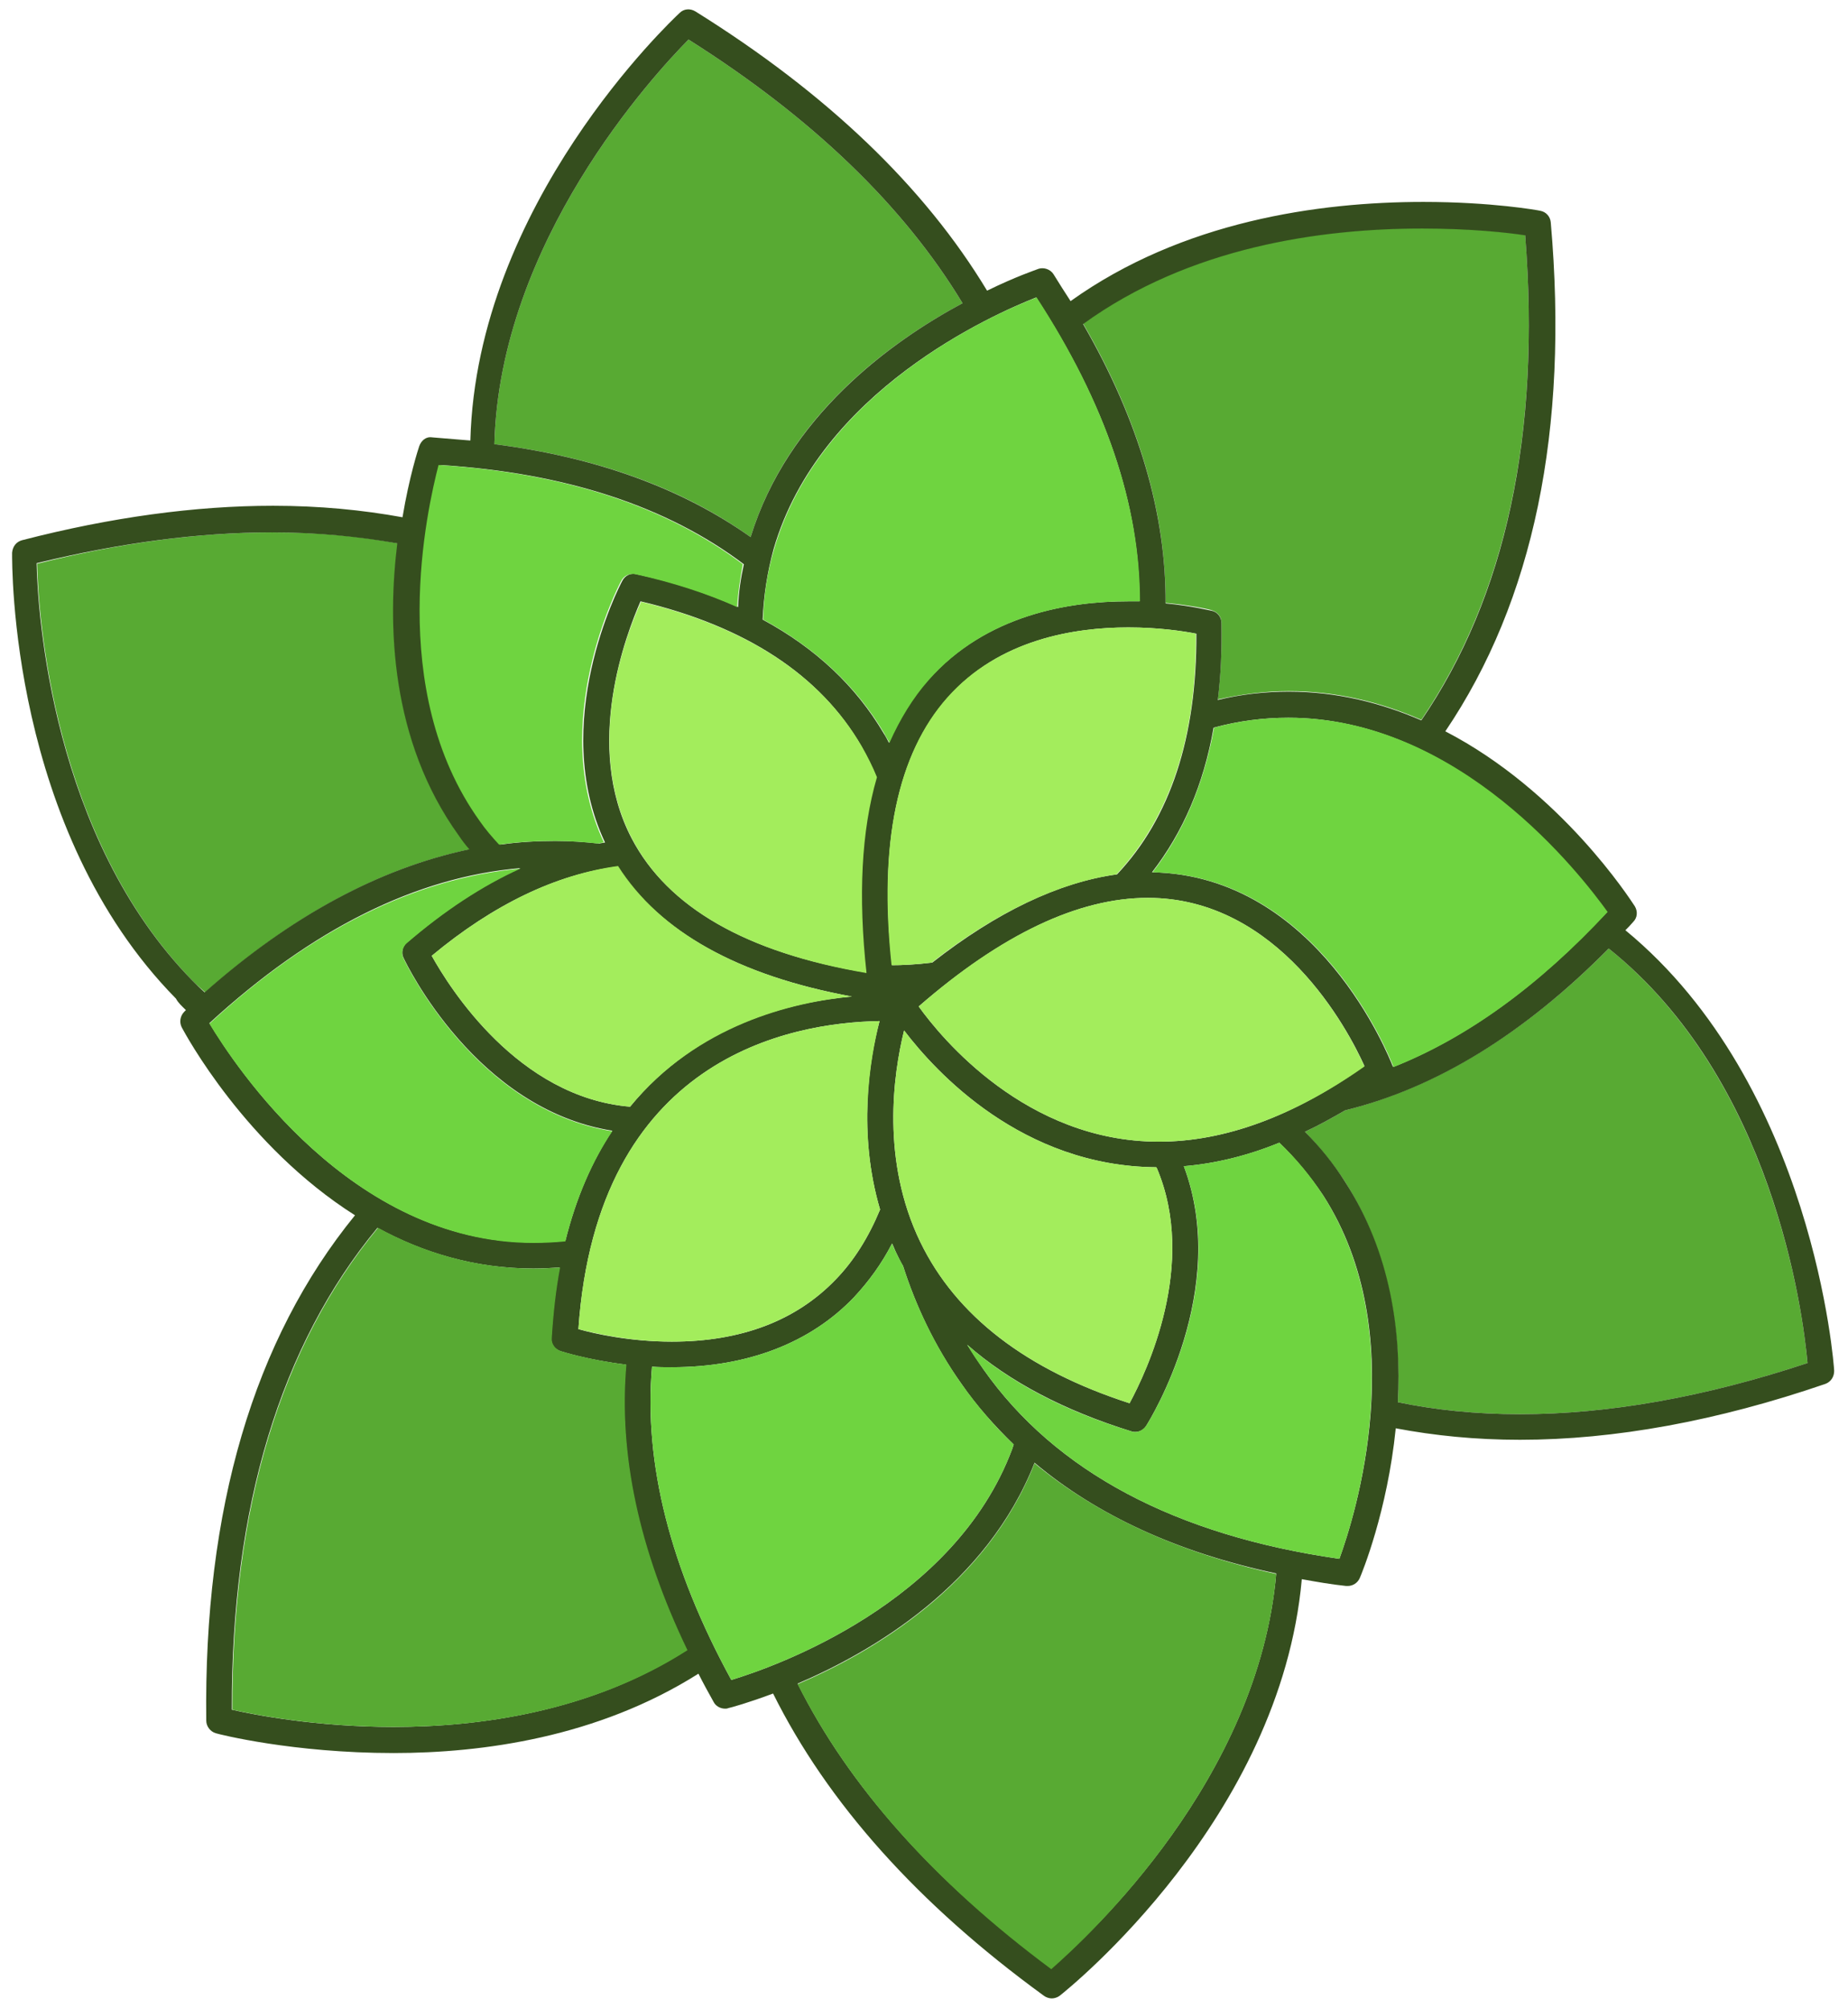 <?xml version="1.0" encoding="utf-8"?>
<svg id="master-artboard" viewBox="0 0 354.068 384.794" version="1.1" xmlns="http://www.w3.org/2000/svg" x="0px" y="0px" style="enable-background:new 0 0 1400 980;" width="354.068px" height="384.794px"><rect id="ee-background" x="0" y="0" width="354.068" height="384.794" style="fill: white; fill-opacity: 0; pointer-events: none;"/>

<path d="M 0 0 H 1400 V 980 H 0 V 0 Z" class="st0" style="fill: rgb(155, 133, 121); fill-opacity: 0;" transform="matrix(1, 0, 0, 1, -952.082, -46.925)"/><path class="st1" d="M980.2,256.9c-0.1,0.1-0.2,0.2-0.3,0.3c-0.8,0.8-1,2-0.5,3c0.7,1.3,12.2,22.7,33.2,36&#10;&#9;&#9;&#9;c-19.4,23.8-29,56.3-28.5,96.8c0,1.1,0.8,2.1,1.8,2.4c0.6,0.2,14.8,3.8,34.1,3.8c0,0,0,0,0,0c17,0,39.1-3,58.4-15.2&#10;&#9;&#9;&#9;c0.9,1.8,1.9,3.6,2.9,5.4c0.4,0.8,1.3,1.3,2.2,1.3c0.2,0,0.4,0,0.6-0.1c0.5-0.1,3.8-1,8.6-2.8c10.4,20.9,27.7,40.3,51.9,57.9&#10;&#9;&#9;&#9;c0.4,0.3,1,0.5,1.5,0.5c0.5,0,1.1-0.2,1.5-0.5c1.9-1.5,42.3-34,46.4-79.8c2.8,0.5,5.6,1,8.5,1.3c0.1,0,0.2,0,0.3,0&#10;&#9;&#9;&#9;c1,0,1.9-0.6,2.3-1.5c0.4-0.9,5.3-12.8,6.9-28.7c7.4,1.4,15.3,2.2,23.8,2.2c0,0,0,0,0,0c18.1,0,37.8-3.6,58.5-10.7&#10;&#9;&#9;&#9;c1.1-0.4,1.7-1.4,1.7-2.5c0-0.8-3.9-54.7-40-84.4c0.5-0.5,1-1,1.5-1.6c0.8-0.8,0.9-2,0.3-3c-0.8-1.2-14.1-22-36.3-33.5&#10;&#9;&#9;&#9;c16.9-25,23.7-57.7,20.2-97.5c-0.1-1.1-0.9-2-2-2.2c-0.4-0.1-9.3-1.7-22.4-1.7c-20.1,0-46.2,3.7-67.6,19c-1.1-1.7-2.2-3.4-3.3-5.2&#10;&#9;&#9;&#9;c-0.6-0.9-1.8-1.3-2.8-1c-0.5,0.2-4.4,1.5-9.9,4.2c-12-19.9-30.7-37.8-55.9-53.5c-1-0.6-2.2-0.5-3,0.3&#10;&#9;&#9;&#9;c-1.7,1.6-38.9,36.6-40.1,81.9c-2.4-0.2-4.8-0.4-7.3-0.6c-1.2-0.2-2.1,0.6-2.5,1.7c-0.2,0.6-1.9,5.8-3.2,13.6&#10;&#9;&#9;&#9;c-7.7-1.4-15.9-2.2-24.8-2.2c-14.9,0-31.1,2.2-48.1,6.6c-1.1,0.3-1.8,1.2-1.9,2.4c0,2.1-0.5,53,31.4,85.4&#10;&#9;&#9;&#9;C978.7,255.5,979.5,256.2,980.2,256.9z" style="fill: rgb(132, 113, 103); fill-opacity: 0;" transform="matrix(1, 0, 0, 1, -952.082, -46.925)"/><path class="st4" d="M1095.9,149.8c7.1-23.2,26.8-37.4,40.6-44.8c-11.3-18.7-28.9-35.6-52.5-50.5c-6.7,6.8-36.2,38.7-37.2,77.5&#10;&#9;&#9;&#9;C1066.5,134.5,1082.9,140.5,1095.9,149.8z" style="fill: rgb(88, 170, 51);" transform="matrix(1, 0, 0, 1, -952.082, -46.925)"/><path class="st4" d="M1175.4,162.4c5.2,0.5,8.6,1.3,8.8,1.4c1.1,0.3,1.9,1.2,1.9,2.3c0.1,5.2-0.1,10.1-0.7,14.8&#10;&#9;&#9;&#9;c4.5-1,9-1.6,13.6-1.6c9.3,0,17.8,2.2,25.4,5.5c16.2-23.8,22.9-54.9,19.9-92.9c-3.2-0.5-10.4-1.3-19.7-1.3&#10;&#9;&#9;&#9;c-19.4,0-44.7,3.5-65,18.3C1170.3,127.4,1175.5,145.3,1175.4,162.4z" style="fill: rgb(88, 170, 51);" transform="matrix(1, 0, 0, 1, -952.082, -46.925)"/><path class="st4" d="M1260.3,228.6c-16.1,16.3-33,26.6-50.5,31c-2.6,1.5-5.1,2.9-7.7,4.1c2.9,3,5.5,6.2,7.7,9.6&#10;&#9;&#9;&#9;c8.7,13.7,10.7,29,10.1,42.2c7.2,1.5,15,2.3,23.4,2.3c0,0,0,0,0,0c17,0,35.5-3.3,55.1-9.8C1297.5,298,1291.6,253.7,1260.3,228.6z" style="fill: rgb(88, 170, 51);" transform="matrix(1, 0, 0, 1, -952.082, -46.925)"/><path class="st4" d="M991.4,237c16.6-14.7,33.5-23.8,50.7-27.4c-0.7-0.9-1.4-1.7-2-2.6c-13.2-18.3-13.7-40.6-11.8-56&#10;&#9;&#9;&#9;c-7.4-1.4-15.4-2.1-24.1-2.1c-14,0-29.1,2-45,6c0.2,9.5,2.9,52.5,29.9,80C989.8,235.6,990.6,236.3,991.4,237z" style="fill: rgb(88, 170, 51);" transform="matrix(1, 0, 0, 1, -952.082, -46.925)"/><path class="st5" d="M987.7,240.4c-0.1,0.1-0.2,0.2-0.3,0.3c-0.8,0.8-1,2-0.5,3c0.7,1.3,12.2,22.7,33.2,36&#10;&#9;&#9;&#9;c-19.4,23.8-29,56.3-28.5,96.8c0,1.1,0.8,2.1,1.8,2.4c0.6,0.2,14.8,3.8,34.1,3.8c0,0,0,0,0,0c17,0,39.1-3,58.4-15.2&#10;&#9;&#9;&#9;c0.9,1.8,1.9,3.6,2.9,5.4c0.4,0.8,1.3,1.3,2.2,1.3c0.2,0,0.4,0,0.6-0.1c0.5-0.1,3.8-1,8.6-2.8c10.4,20.9,27.7,40.3,51.9,57.9&#10;&#9;&#9;&#9;c0.4,0.3,1,0.5,1.5,0.5c0.5,0,1.1-0.2,1.5-0.5c1.9-1.5,42.3-34,46.4-79.8c2.8,0.5,5.6,1,8.5,1.3c0.1,0,0.2,0,0.3,0&#10;&#9;&#9;&#9;c1,0,1.9-0.6,2.3-1.5c0.4-0.9,5.3-12.8,6.9-28.7c7.4,1.4,15.3,2.2,23.8,2.2c0,0,0,0,0,0c18.1,0,37.8-3.6,58.5-10.7&#10;&#9;&#9;&#9;c1.1-0.4,1.7-1.4,1.7-2.5c0-0.8-3.9-54.7-40-84.4c0.5-0.5,1-1,1.5-1.6c0.8-0.8,0.9-2,0.3-3c-0.8-1.2-14.1-22-36.3-33.5&#10;&#9;&#9;&#9;c16.9-25,23.7-57.7,20.2-97.5c-0.1-1.1-0.9-2-2-2.2c-0.4-0.1-9.3-1.7-22.4-1.7c-20.1,0-46.2,3.7-67.6,19c-1.1-1.7-2.2-3.4-3.3-5.2&#10;&#9;&#9;&#9;c-0.6-0.9-1.8-1.3-2.8-1c-0.5,0.2-4.4,1.5-9.9,4.2c-12-19.9-30.7-37.8-55.9-53.5c-1-0.6-2.2-0.5-3,0.3&#10;&#9;&#9;&#9;c-1.7,1.6-38.9,36.6-40.1,81.9c-2.4-0.2-4.8-0.4-7.3-0.6c-1.2-0.2-2.1,0.6-2.5,1.7c-0.2,0.6-1.9,5.8-3.2,13.6&#10;&#9;&#9;&#9;c-7.7-1.4-15.9-2.2-24.8-2.2c-14.9,0-31.1,2.2-48.1,6.6c-1.1,0.3-1.8,1.2-1.9,2.4c0,2.1-0.5,53,31.4,85.4&#10;&#9;&#9;&#9;C986.2,239,987,239.7,987.7,240.4z M1004.1,148.9c8.7,0,16.7,0.8,24.1,2.1c-1.9,15.4-1.4,37.7,11.8,56c0.6,0.9,1.3,1.8,2,2.6&#10;&#9;&#9;&#9;c-17.1,3.6-34.1,12.7-50.7,27.4c-0.8-0.7-1.5-1.4-2.3-2.2c-27-27.5-29.7-70.5-29.9-80C975.1,150.9,990.2,148.9,1004.1,148.9z&#10;&#9;&#9;&#9; M1136.5,105c-13.8,7.4-33.5,21.7-40.6,44.8c-13.1-9.3-29.5-15.3-49.1-17.8c1-38.8,30.5-70.7,37.2-77.5&#10;&#9;&#9;&#9;C1107.6,69.4,1125.2,86.3,1136.5,105z M1244.3,92c3,38-3.7,69.2-19.9,92.9c-7.6-3.3-16.1-5.5-25.4-5.5c-4.5,0-9.1,0.5-13.6,1.6&#10;&#9;&#9;&#9;c0.6-4.7,0.8-9.6,0.7-14.8c0-1.1-0.8-2.1-1.9-2.3c-0.2,0-3.6-0.9-8.8-1.4c0.1-17.1-5.1-35-15.8-53.5c20.4-14.8,45.6-18.3,65-18.3&#10;&#9;&#9;&#9;C1233.9,90.7,1241.1,91.5,1244.3,92z M1219,251.3c0-0.1,0-0.2-0.1-0.2c-0.6-1.5-14.3-36.5-46.1-37.1c5.9-7.6,9.9-16.8,11.8-27.7&#10;&#9;&#9;&#9;c4.8-1.3,9.6-1.9,14.3-1.9c32.7,0,55.9,30,61,37.3C1246.8,235.8,1233.1,245.7,1219,251.3z M1243.3,317.8&#10;&#9;&#9;&#9;C1243.3,317.8,1243.3,317.8,1243.3,317.8c-8.4,0-16.2-0.8-23.4-2.3c0.7-13.3-1.3-28.6-10.1-42.2c-2.2-3.5-4.8-6.7-7.7-9.6&#10;&#9;&#9;&#9;c2.6-1.2,5.1-2.6,7.7-4.1c17.5-4.3,34.4-14.7,50.5-31c31.4,25.1,37.2,69.5,38.1,79.4C1278.8,314.5,1260.3,317.8,1243.3,317.8z&#10;&#9;&#9;&#9; M1104.9,369.4c14.3-6.1,36.2-18.9,45.4-42.3c12,10.1,27.5,17.2,46.3,21.2c-3.4,39.3-35.8,69.4-43.1,75.6&#10;&#9;&#9;&#9;C1131,407.3,1114.7,389,1104.9,369.4z M1027.5,377.7c-14.7,0-26.6-2.3-31-3.3c-0.1-38.8,9.3-69.8,27.9-92.3&#10;&#9;&#9;&#9;c8.6,4.7,18.6,7.8,29.9,7.8c0,0,0,0,0,0c1.7,0,3.3-0.1,5-0.2c-0.8,4.2-1.3,8.6-1.6,13.5c-0.1,1.1,0.6,2.1,1.7,2.5&#10;&#9;&#9;&#9;c0.3,0.1,5.3,1.7,12.6,2.6c-1.5,17.1,2.4,35.4,11.6,54.7C1065.3,374.8,1043.9,377.7,1027.5,377.7&#10;&#9;&#9;&#9;C1027.5,377.7,1027.5,377.7,1027.5,377.7z M992.2,242.9c19.6-18,39.6-28,59.6-29.7c-7.3,3.3-14.6,8.1-21.8,14.3&#10;&#9;&#9;&#9;c-0.8,0.7-1.1,1.9-0.6,2.9c0.6,1.3,14,29,40,33.1c-3.8,5.7-6.9,12.7-9,21.1c-2,0.2-4.1,0.3-6.1,0.3c0,0,0,0,0,0&#10;&#9;&#9;&#9;C1019.3,285,997,250.9,992.2,242.9z M1073.1,207.5c-9.3-17.8-1-39.2,1.7-45.4c20.2,4.8,34.4,14.1,42.3,27.7c1.1,2,2.1,4,2.9,5.9&#10;&#9;&#9;&#9;c-3,10.3-3.7,22.8-2,37.5C1095.1,229.4,1080,220.7,1073.1,207.5z M1133.7,180.5c9.8-11.1,24.2-13.4,34.6-13.4&#10;&#9;&#9;&#9;c5.7,0,10.5,0.7,13,1.2c0.1,19.8-5,35.3-15.2,46.1c-11.1,1.5-23,7.2-35.4,16.9c-3.2,0.4-5.9,0.5-7.7,0.5&#10;&#9;&#9;&#9;C1120.4,208.6,1124,191.3,1133.7,180.5z M1174.1,265.6c-25.4,0-41.7-19.9-46-25.9c15.9-13.8,30.6-20.8,43.9-20.8&#10;&#9;&#9;&#9;c25.1,0,38.4,25.3,41.5,32.2C1200,260.7,1186.8,265.6,1174.1,265.6z M1168.5,315.7c-19.8-6.4-33.2-16.7-40.1-30.9&#10;&#9;&#9;&#9;c-7.5-15.5-5.2-32-3.1-40.5c6.1,8,22.6,26,48.3,26.2c0,0,0,0.1,0.1,0.1C1181.6,289.1,1171.7,309.8,1168.5,315.7z M1120.6,242.5&#10;&#9;&#9;&#9;c-2,7.5-4.2,21.5,0.1,36.1c-2.2,5.3-5,9.8-8.5,13.4c-7.6,7.9-18.1,11.9-31.4,11.9h0c-8,0-14.8-1.5-17.9-2.4&#10;&#9;&#9;&#9;C1066.5,249.5,1103.4,242.8,1120.6,242.5z M1115.3,237.8c-11.4,1-29.6,5.3-42.5,21.1c-21.5-1.8-34.6-22.8-38-28.9&#10;&#9;&#9;&#9;c11.9-9.9,23.9-15.6,35.6-17.1C1078.5,225.4,1093.5,233.8,1115.3,237.8z M1077,308.7c1.2,0.1,2.5,0.1,3.8,0.1h0&#10;&#9;&#9;&#9;c14.4,0,26.5-4.6,34.9-13.4c2.8-3,5.3-6.4,7.3-10.3c0.3,0.6,0.5,1.2,0.8,1.8c0.4,0.8,0.8,1.7,1.3,2.5c2.4,7.5,6,15.3,11.2,22.6&#10;&#9;&#9;&#9;c2.9,4.2,6.3,8,10,11.6c-0.1,0.3-0.2,0.6-0.3,0.9c-11.1,29.6-45.5,41.7-53.8,44.2C1080.5,347.3,1075.4,327.2,1077,308.7z&#10;&#9;&#9;&#9; M1140.5,309.2c-1.1-1.6-2.1-3.1-3.1-4.7c8.1,7.1,18.6,12.6,31.5,16.6c0.2,0.1,0.5,0.1,0.7,0.1c0.8,0,1.6-0.4,2.1-1.2&#10;&#9;&#9;&#9;c0.7-1.1,16.1-26,7.2-49.7c6-0.5,12.2-2,18.3-4.5c3.2,3.1,6,6.5,8.4,10.1c17.1,26.6,6.1,61.4,3.1,69.6&#10;&#9;&#9;&#9;C1177.3,341,1154.3,328.8,1140.5,309.2z M1170.4,162.1c-0.7,0-1.4,0-2.2,0c-11.4,0-27.2,2.6-38.3,15.1c-3.1,3.4-5.5,7.5-7.5,12&#10;&#9;&#9;&#9;c-0.3-0.6-0.6-1.2-1-1.8c-5.3-9-13-16.3-23.2-21.8c0.2-4.6,0.9-9.1,2.1-13.5c8.8-30.4,42.2-45,50.3-48.2&#10;&#9;&#9;&#9;C1163.9,124.2,1170.5,143.7,1170.4,162.1z M1094.6,155c-0.6,2.7-1,5.4-1.1,8.2c-5.8-2.6-12.3-4.8-19.5-6.3&#10;&#9;&#9;&#9;c-1.1-0.3-2.2,0.3-2.7,1.3c-0.6,1.1-14.1,27.2-3.3,50.1c-0.4,0.1-0.8,0.1-1.1,0.2c-2.7-0.3-5.6-0.5-8.4-0.5&#10;&#9;&#9;&#9;c-3.5,0-7.1,0.2-10.6,0.7c-1.3-1.4-2.5-3-3.7-4.5c-18.2-25.2-10-59.9-7.7-68.2C1060.4,137.5,1079.9,143.9,1094.6,155z" style="fill: rgb(53, 78, 30);" transform="matrix(1, 0, 0, 1, -952.082, -46.925)"/><path class="st4" d="M1072.1,308.3c-7.3-0.9-12.3-2.5-12.6-2.6c-1.1-0.4-1.8-1.4-1.7-2.5c0.3-4.8,0.8-9.3,1.6-13.5&#10;&#9;&#9;&#9;c-1.7,0.1-3.3,0.2-5,0.2c0,0,0,0,0,0c-11.3,0-21.3-3.1-29.9-7.8c-18.6,22.5-28,53.5-27.9,92.3c4.4,1,16.3,3.3,31,3.3c0,0,0,0,0,0&#10;&#9;&#9;&#9;c16.4,0,37.8-2.9,56.2-14.7C1074.5,343.7,1070.6,325.4,1072.1,308.3z" style="fill: rgb(88, 170, 51);" transform="matrix(1, 0, 0, 1, -952.082, -46.925)"/><path class="st4" d="M1196.6,348.4c-18.8-4.1-34.2-11.2-46.3-21.2c-9.2,23.4-31.1,36.2-45.4,42.3c9.9,19.6,26.1,37.9,48.6,54.6&#10;&#9;&#9;&#9;C1160.8,417.7,1193.2,387.6,1196.6,348.4z" style="fill: rgb(88, 170, 51);" transform="matrix(1, 0, 0, 1, -952.082, -46.925)"/><path class="st3" d="M1044,204.2c1.1,1.6,2.4,3.1,3.7,4.5c3.5-0.5,7.1-0.7,10.6-0.7c2.9,0,5.7,0.2,8.4,0.5&#10;&#9;&#9;&#9;c0.4-0.1,0.8-0.2,1.1-0.2c-10.8-22.9,2.7-49,3.3-50.1c0.5-1,1.6-1.5,2.7-1.3c7.2,1.6,13.7,3.7,19.5,6.3c0.2-2.8,0.6-5.5,1.1-8.2&#10;&#9;&#9;&#9;c-14.7-11.1-34.2-17.5-58.3-19C1034,144.2,1025.9,179,1044,204.2z" style="fill: rgb(111, 212, 64);" transform="matrix(1, 0, 0, 1, -952.082, -46.925)"/><path class="st3" d="M1150.7,103.9c-8.1,3.1-41.5,17.8-50.3,48.2c-1.3,4.4-2,8.9-2.1,13.5c10.1,5.5,17.9,12.8,23.2,21.8&#10;&#9;&#9;&#9;c0.3,0.6,0.7,1.2,1,1.8c2-4.5,4.5-8.6,7.5-12c11-12.5,26.9-15.1,38.3-15.1c0.8,0,1.5,0,2.2,0&#10;&#9;&#9;&#9;C1170.5,143.7,1163.9,124.2,1150.7,103.9z" style="fill: rgb(111, 212, 64);" transform="matrix(1, 0, 0, 1, -952.082, -46.925)"/><path class="st3" d="M1199,184.4c-4.8,0-9.6,0.6-14.3,1.9c-2,10.9-5.9,20.1-11.8,27.7c31.8,0.6,45.5,35.6,46.1,37.1&#10;&#9;&#9;&#9;c0,0.1,0,0.2,0.1,0.2c14.1-5.6,27.8-15.5,41-29.7C1254.9,214.4,1231.8,184.4,1199,184.4z" style="fill: rgb(111, 212, 64);" transform="matrix(1, 0, 0, 1, -952.082, -46.925)"/><path class="st3" d="M1054.3,285C1054.3,285,1054.4,285,1054.3,285c2,0,4.1-0.1,6.1-0.3c2.1-8.5,5.2-15.4,9-21.1&#10;&#9;&#9;&#9;c-26-4.1-39.4-31.8-40-33.1c-0.5-1-0.2-2.2,0.6-2.9c7.2-6.2,14.5-11,21.8-14.3c-20.1,1.8-40.1,11.7-59.6,29.7&#10;&#9;&#9;&#9;C997,250.9,1019.3,285,1054.3,285z" style="fill: rgb(111, 212, 64);" transform="matrix(1, 0, 0, 1, -952.082, -46.925)"/><path class="st3" d="M1092.2,368.7c8.3-2.5,42.7-14.6,53.8-44.2c0.1-0.3,0.2-0.6,0.3-0.9c-3.7-3.5-7-7.4-10-11.6&#10;&#9;&#9;&#9;c-5.2-7.4-8.8-15.1-11.2-22.6c-0.4-0.8-0.9-1.6-1.3-2.5c-0.3-0.6-0.6-1.2-0.8-1.8c-2,3.9-4.5,7.3-7.3,10.3&#10;&#9;&#9;&#9;c-8.4,8.8-20.5,13.4-34.9,13.4h0c-1.3,0-2.6,0-3.8-0.1C1075.4,327.2,1080.5,347.3,1092.2,368.7z" style="fill: rgb(111, 212, 64);" transform="matrix(1, 0, 0, 1, -952.082, -46.925)"/><path class="st3" d="M1208.7,345.5c3-8.2,13.9-42.9-3.1-69.6c-2.4-3.7-5.2-7.1-8.4-10.1c-6.2,2.5-12.3,4-18.3,4.5&#10;&#9;&#9;&#9;c9,23.7-6.5,48.6-7.2,49.7c-0.5,0.7-1.3,1.2-2.1,1.2c-0.2,0-0.5,0-0.7-0.1c-12.9-3.9-23.5-9.5-31.5-16.6c0.9,1.6,2,3.2,3.1,4.7&#10;&#9;&#9;&#9;C1154.3,328.8,1177.3,341,1208.7,345.5z" style="fill: rgb(111, 212, 64);" transform="matrix(1, 0, 0, 1, -952.082, -46.925)"/><path class="st6" d="M1034.8,230c3.4,6.1,16.5,27.1,38,28.9c12.9-15.7,31.1-20,42.5-21.1c-21.8-4-36.8-12.4-44.8-25&#10;&#9;&#9;&#9;C1058.7,214.4,1046.7,220.1,1034.8,230z" style="fill: rgb(163, 237, 92);" transform="matrix(1, 0, 0, 1, -952.082, -46.925)"/><path class="st6" d="M1118.1,233.3c-1.6-14.7-1-27.2,2-37.5c-0.8-2-1.8-4-2.9-5.9c-7.9-13.6-22.1-22.9-42.3-27.7&#10;&#9;&#9;&#9;c-2.8,6.1-11.1,27.5-1.7,45.4C1080,220.7,1095.1,229.4,1118.1,233.3z" style="fill: rgb(163, 237, 92);" transform="matrix(1, 0, 0, 1, -952.082, -46.925)"/><path class="st6" d="M1122.9,231.8c1.8,0,4.4-0.1,7.7-0.5c12.4-9.7,24.3-15.3,35.4-16.9c10.2-10.9,15.4-26.4,15.2-46.1&#10;&#9;&#9;&#9;c-2.5-0.5-7.2-1.2-13-1.2c-10.3,0-24.7,2.3-34.6,13.4C1124,191.3,1120.4,208.6,1122.9,231.8z" style="fill: rgb(163, 237, 92);" transform="matrix(1, 0, 0, 1, -952.082, -46.925)"/><path class="st6" d="M1080.8,303.9L1080.8,303.9c13.2,0,23.8-4,31.4-11.9c3.5-3.6,6.3-8.1,8.5-13.4c-4.3-14.6-2-28.5-0.1-36.1&#10;&#9;&#9;&#9;c-17.2,0.3-54.1,7-57.7,59C1066,302.3,1072.8,303.9,1080.8,303.9z" style="fill: rgb(163, 237, 92);" transform="matrix(1, 0, 0, 1, -952.082, -46.925)"/><path class="st6" d="M1173.7,270.6c0,0,0-0.1-0.1-0.1c-25.7-0.2-42.2-18.2-48.3-26.2c-2.1,8.5-4.4,25,3.1,40.5&#10;&#9;&#9;&#9;c6.8,14.1,20.3,24.5,40.1,30.9C1171.7,309.8,1181.6,289.1,1173.7,270.6z" style="fill: rgb(163, 237, 92);" transform="matrix(1, 0, 0, 1, -952.082, -46.925)"/><path class="st6" d="M1172,218.9c-13.3,0-28.1,7-43.9,20.8c4.3,6,20.6,25.9,46,25.9c12.6,0,25.9-4.9,39.4-14.4&#10;&#9;&#9;&#9;C1210.4,244.2,1197.1,218.9,1172,218.9z" style="fill: rgb(163, 237, 92);" transform="matrix(1, 0, 0, 1, -952.082, -46.925)"/>

</svg>